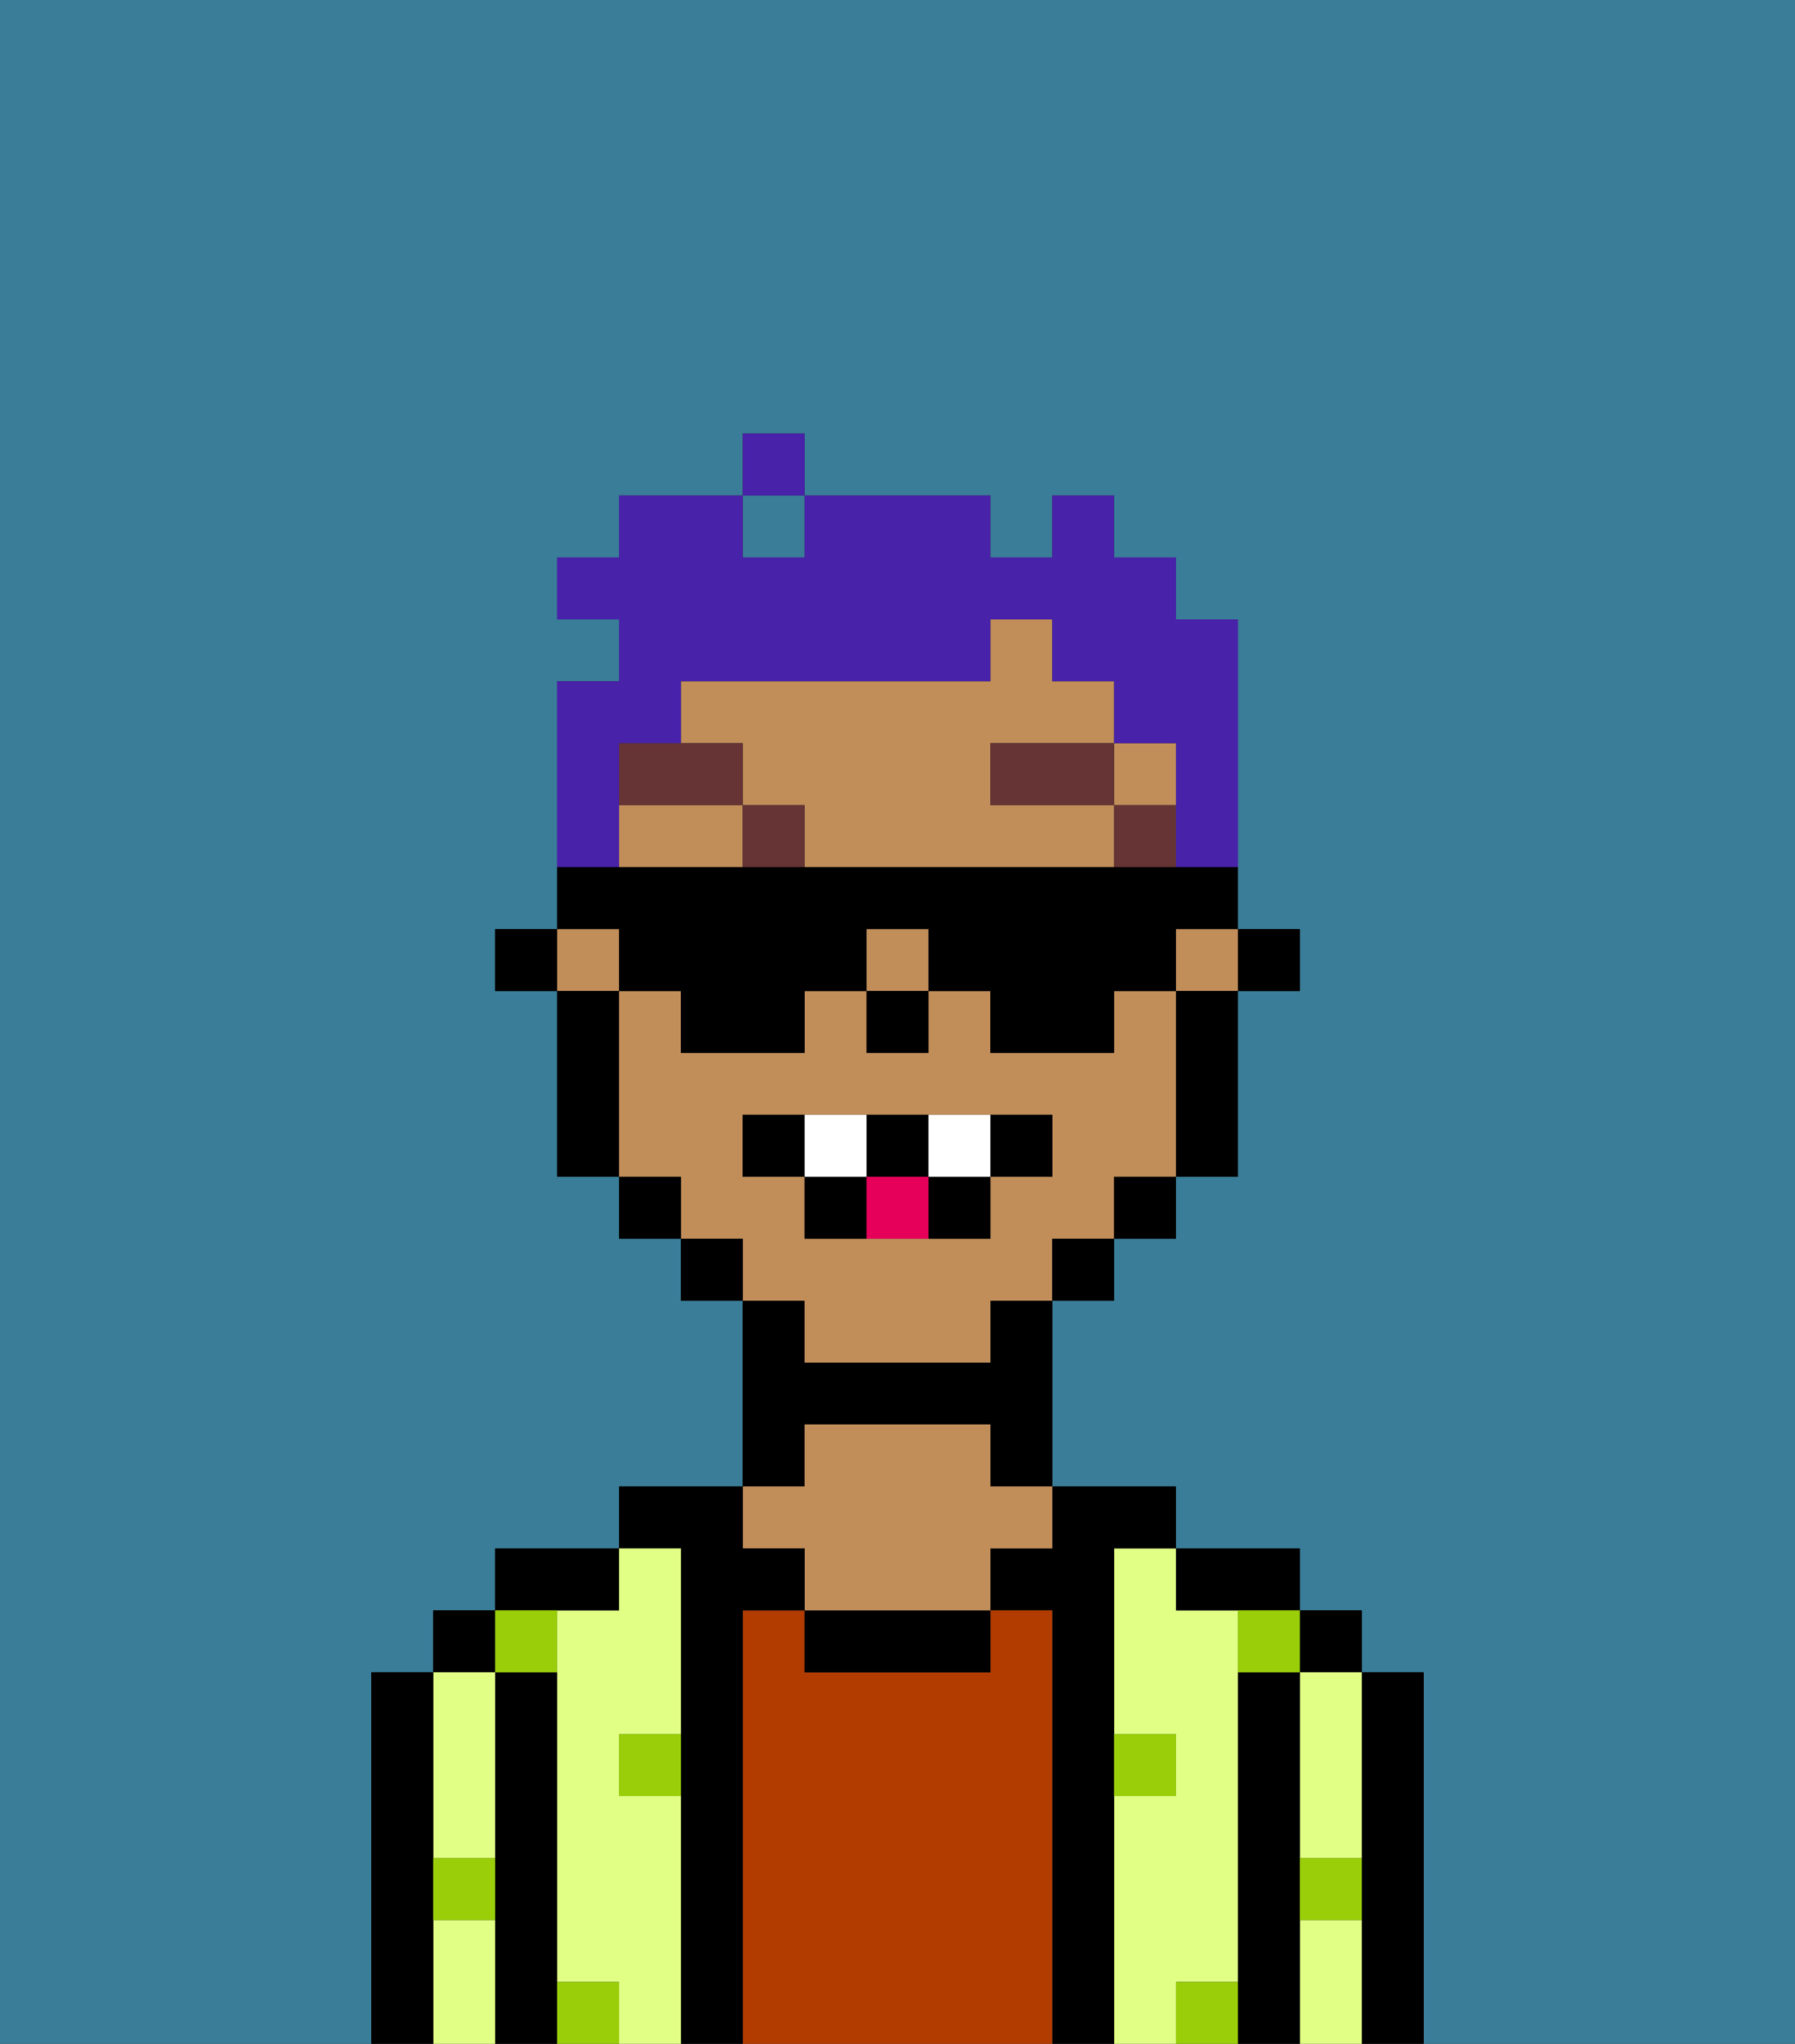 <svg xmlns="http://www.w3.org/2000/svg" viewBox="0 0 29 33"><rect x="0" y="0" width="29" height="33" fill="#333333" stroke="none"/><defs><style>polygon,rect,path{shape-rendering:crispedges;}.ma55-1{fill:#397d98;}.ma55-2{fill:#000000;}.ma55-3{fill:#e1ff85;}.ma55-4{fill:#b23b00;}.ma55-5{fill:#c18d59;}.ma55-6{fill:#99ce09;}.ma55-7{fill:#663434;}.ma55-8{fill:#ffffff;}.ma55-9{fill:#e70059;}.ma55-10{fill:#4922aa;}</style></defs><path class="ma55-1" d="M0,33H6V27H7V26H8V25h2V24h2V21H11V20H10V19H9V16H8V15H9V11h1V10H9V9h1V8h2V7h1V8h3V9h1V8h1V9h1v1h1v5h1v1H20v3H19v1H18v1H17v3h2v1h2v1h1v1h1v6h6V0H0Z"/><rect class="ma55-1" x="12" y="8" width="1" height="1"/><path class="ma55-2" d="M23,27H22v6h1V27Z"/><rect class="ma55-2" x="21" y="26" width="1" height="1"/><path class="ma55-3" d="M21,31v2h1V31Z"/><path class="ma55-3" d="M21,28v2h1V27H21Z"/><path class="ma55-2" d="M21,30V27H20v6h1V30Z"/><path class="ma55-3" d="M20,32V26H19V25H18v3h1v1H18v4h1V32Z"/><path class="ma55-2" d="M20,26h1V25H19v1Z"/><path class="ma55-2" d="M18,29V25h1V24H17v1H16v1h1v7h1V29Z"/><path class="ma55-4" d="M17,26H16v1H13V26H12v7h5V26Z"/><path class="ma55-2" d="M13,26v1h3V26H13Z"/><path class="ma55-2" d="M13,23h3v1h1V21H16v1H13V21H12v3h1Z"/><path class="ma55-5" d="M13,25v1h3V25h1V24H16V23H13v1H12v1Z"/><path class="ma55-2" d="M12,26h1V25H12V24H10v1h1v8h1V26Z"/><path class="ma55-3" d="M11,29H10V28h1V25H10v1H9v6h1v1h1V29Z"/><path class="ma55-2" d="M10,26V25H8v1h2Z"/><path class="ma55-2" d="M9,31V27H8v6H9V31Z"/><rect class="ma55-2" x="7" y="26" width="1" height="1"/><path class="ma55-3" d="M7,30H8V27H7v3Z"/><path class="ma55-3" d="M7,31v2H8V31Z"/><path class="ma55-2" d="M7,30V27H6v6H7V30Z"/><path class="ma55-6" d="M10,29h1V28H10Z"/><path class="ma55-6" d="M19,29V28H18v1Z"/><path class="ma55-6" d="M9,27V26H8v1Z"/><path class="ma55-6" d="M19,32v1h1V32Z"/><path class="ma55-6" d="M9,32v1h1V32Z"/><path class="ma55-6" d="M7,31H8V30H7Z"/><path class="ma55-6" d="M21,31h1V30H21Z"/><path class="ma55-6" d="M20,27h1V26H20Z"/><rect class="ma55-2" x="20" y="15" width="1" height="1"/><path class="ma55-5" d="M16,13V12h2V11H17V10H16v1H11v1h1v1h1v1h5V13Z"/><rect class="ma55-5" x="14" y="15" width="1" height="1"/><rect class="ma55-5" x="9" y="15" width="1" height="1"/><path class="ma55-5" d="M13,22h3V21h1V20h1V19h1V16H18v1H16V16H15v1H14V16H13v1H11V16H10v3h1v1h1v1h1Zm-1-3V18h5v1H16v1H13V19Z"/><path class="ma55-5" d="M10,13v1h2V13Z"/><rect class="ma55-5" x="18" y="12" width="1" height="1"/><rect class="ma55-5" x="19" y="15" width="1" height="1"/><path class="ma55-2" d="M19,17v2h1V16H19Z"/><rect class="ma55-2" x="18" y="19" width="1" height="1"/><rect class="ma55-2" x="17" y="20" width="1" height="1"/><rect class="ma55-2" x="11" y="20" width="1" height="1"/><rect class="ma55-2" x="10" y="19" width="1" height="1"/><path class="ma55-2" d="M10,16H9v3h1V16Z"/><rect class="ma55-2" x="8" y="15" width="1" height="1"/><rect class="ma55-2" x="14" y="16" width="1" height="1"/><rect class="ma55-7" x="18" y="13" width="1" height="1"/><rect class="ma55-7" x="16" y="12" width="2" height="1"/><rect class="ma55-7" x="12" y="13" width="1" height="1"/><path class="ma55-7" d="M12,12H10v1h2Z"/><path class="ma55-2" d="M13,18H12v1h1Z"/><path class="ma55-2" d="M17,19V18H16v1Z"/><path class="ma55-2" d="M15,20h1V19H15Z"/><path class="ma55-2" d="M15,19V18H14v1Z"/><path class="ma55-2" d="M13,19v1h1V19Z"/><path class="ma55-8" d="M14,19V18H13v1Z"/><path class="ma55-8" d="M16,19V18H15v1Z"/><path class="ma55-9" d="M14,19v1h1V19Z"/><path class="ma55-10" d="M10,13V12h1V11h5V10h1v1h1v1h1v2h1V10H19V9H18V8H17V9H16V8H13V9H12V8H10V9H9v1h1v1H9v3h1Z"/><rect class="ma55-10" x="12" y="7" width="1" height="1"/><path class="ma55-2" d="M10,16h1v1h2V16h1V15h1v1h1v1h2V16h1V15h1V14H9v1h1Z"/></svg>